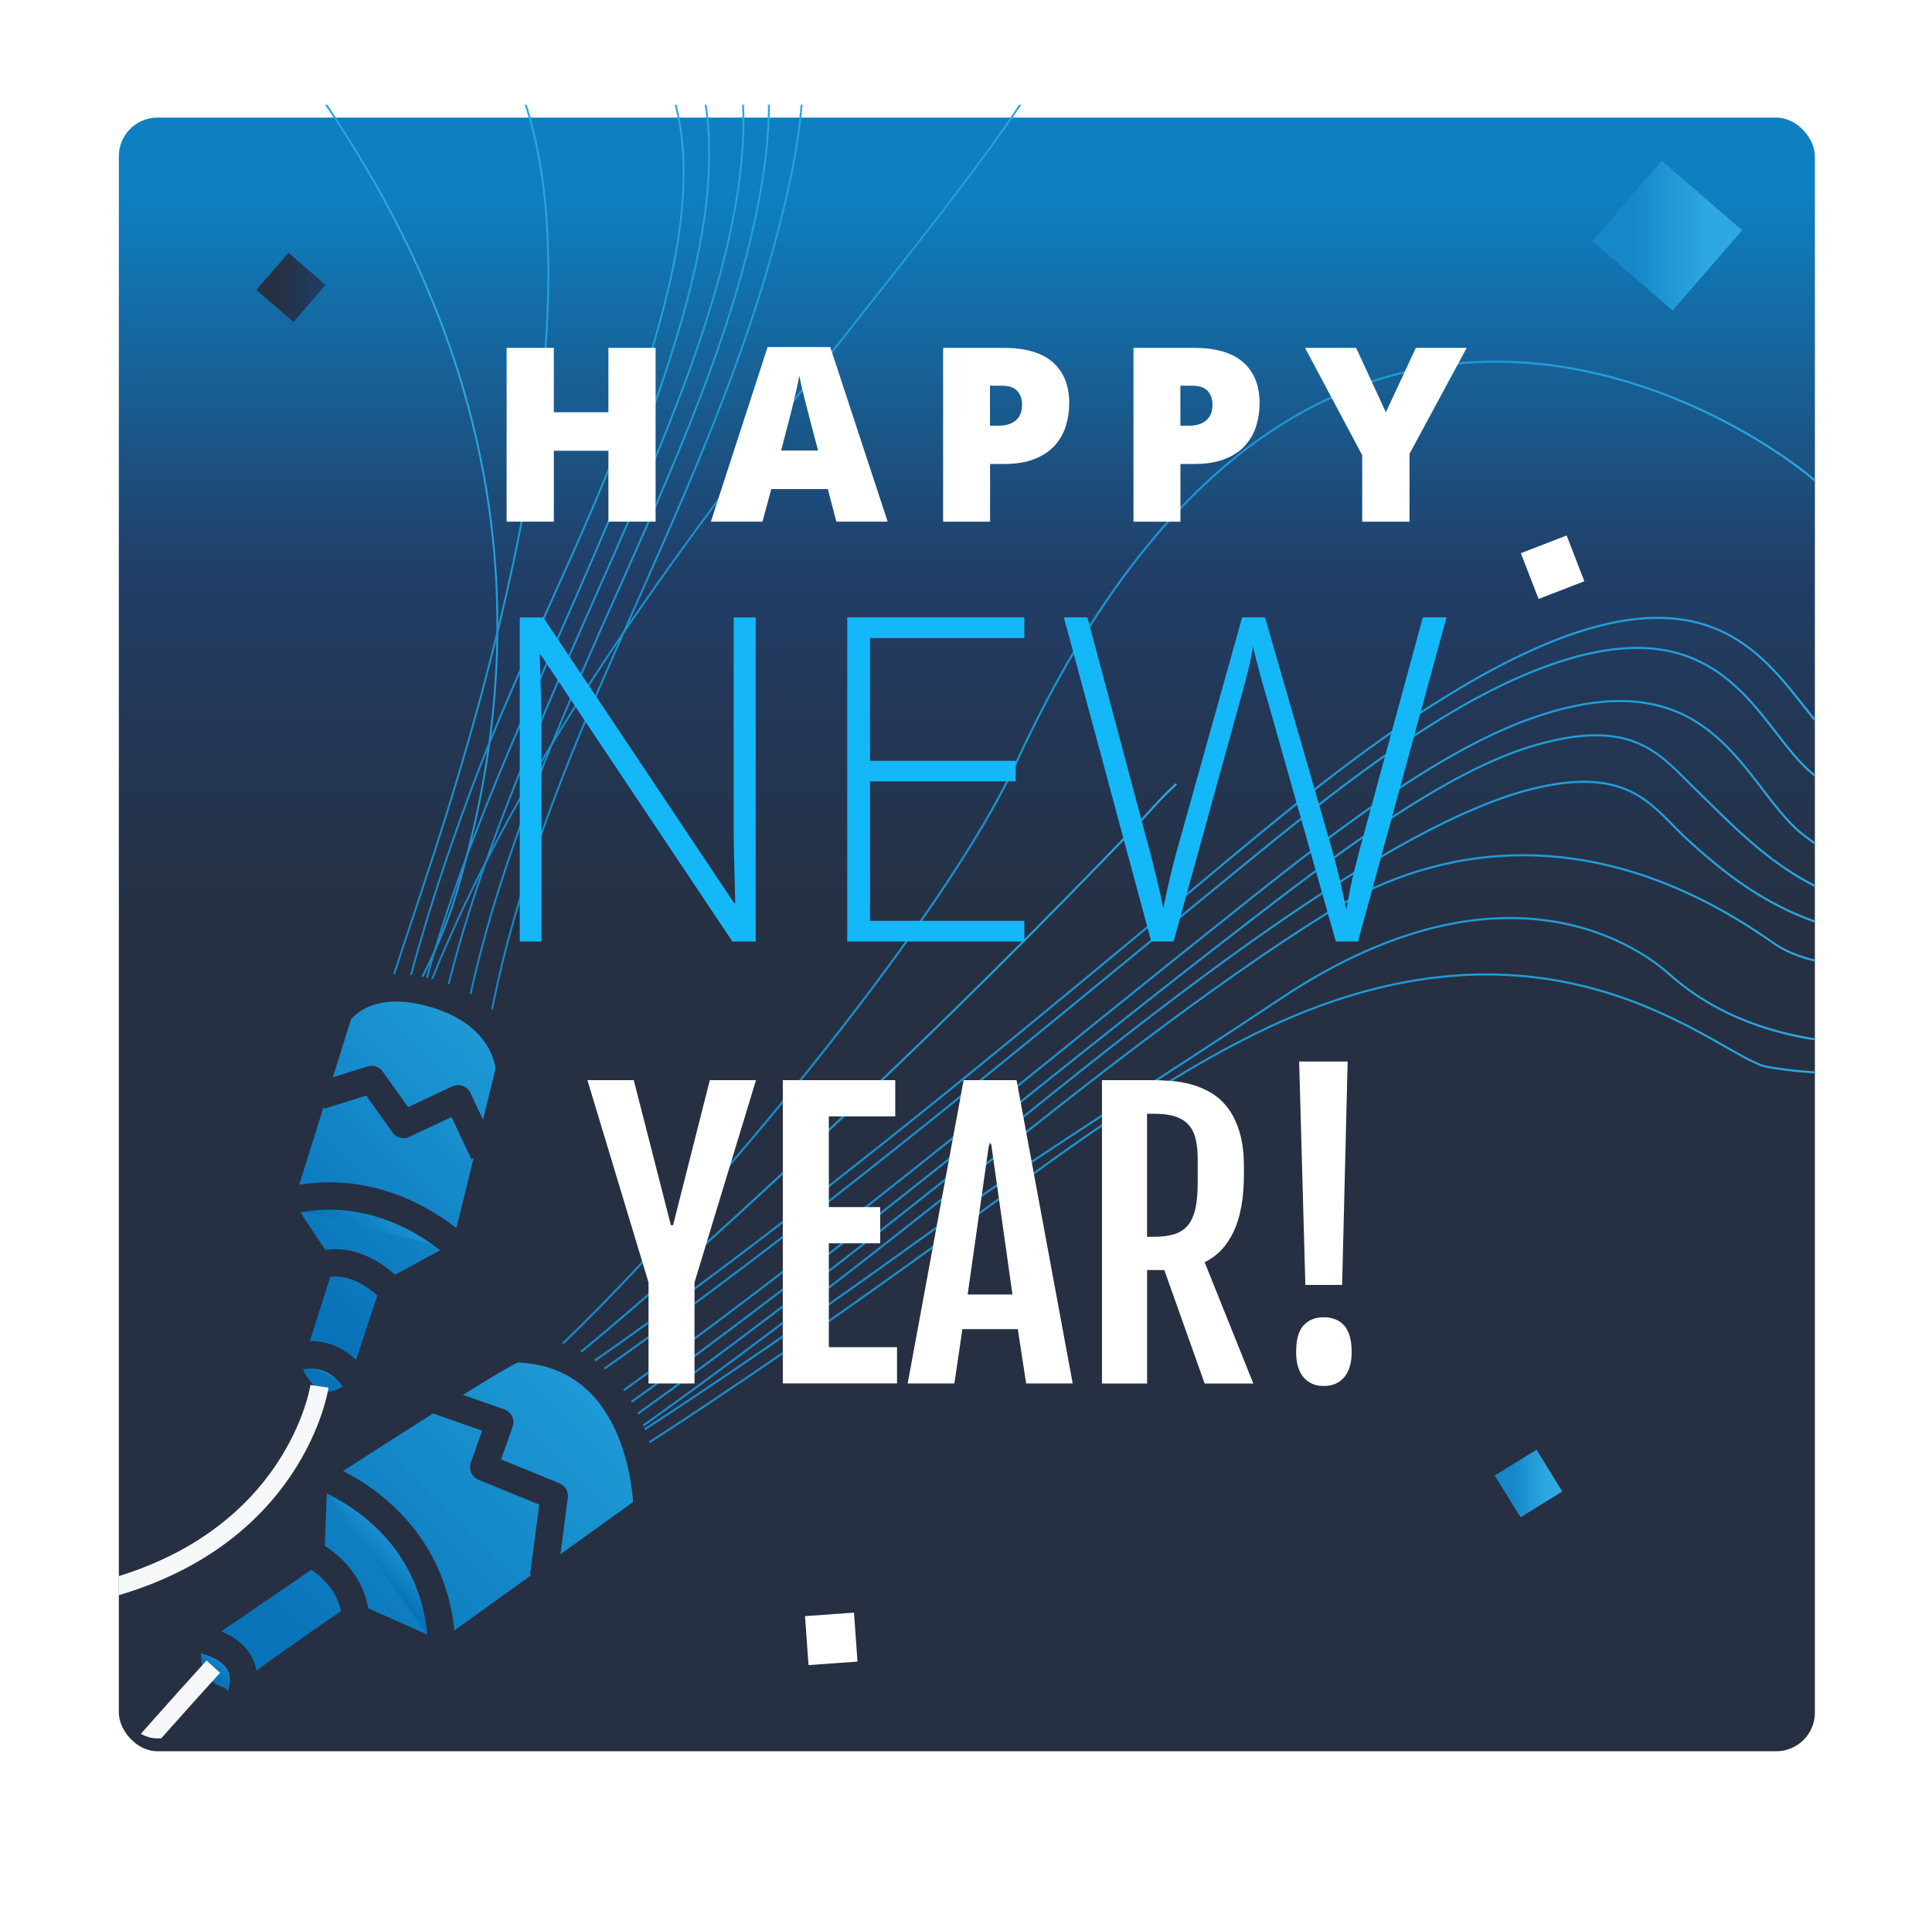 <svg xmlns="http://www.w3.org/2000/svg" xmlns:xlink="http://www.w3.org/1999/xlink" id="Layer_1" viewBox="0 0 423 418.32"><defs><linearGradient id="linear-gradient" x1="211.69" x2="211.69" y1="380.68" y2="22.93" gradientUnits="userSpaceOnUse"><stop offset=".5" stop-color="#263042"/><stop offset=".63" stop-color="#233755"/><stop offset=".72" stop-color="#213e67"/><stop offset=".95" stop-color="#0e7fc0"/></linearGradient><linearGradient id="linear-gradient-2" x1="719.74" x2="818.24" y1="-426.5" y2="-426.5" gradientTransform="rotate(-24.34 1726.856 1468.712)" gradientUnits="userSpaceOnUse"><stop offset=".07" stop-color="#1688c9"/><stop offset=".86" stop-color="#229fd9"/><stop offset=".96" stop-color="#29a4dd"/><stop offset="1" stop-color="#2ea8e0"/></linearGradient><linearGradient xlink:href="#linear-gradient-2" id="linear-gradient-3" x1="724.13" x2="854.69" y1="-418.31" y2="-418.31"/><linearGradient xlink:href="#linear-gradient-2" id="linear-gradient-4" x1="733.19" x2="884.71" y1="-412.65" y2="-412.65"/><linearGradient xlink:href="#linear-gradient-2" id="linear-gradient-5" x1="739.34" x2="891.18" y1="-412.98" y2="-412.98"/><linearGradient xlink:href="#linear-gradient-2" id="linear-gradient-6" x1="747.26" x2="899.05" y1="-412.15" y2="-412.15"/><linearGradient xlink:href="#linear-gradient-2" id="linear-gradient-7" x1="754.36" x2="904.23" y1="-411.15" y2="-411.15"/><linearGradient xlink:href="#linear-gradient-2" id="linear-gradient-8" x1="760.49" x2="911" y1="-409.34" y2="-409.34"/><linearGradient xlink:href="#linear-gradient-2" id="linear-gradient-9" x1="745.13" x2="956.36" y1="-402.9" y2="-402.9"/><linearGradient xlink:href="#linear-gradient-2" id="linear-gradient-10" x1="387.89" x2="593.6" y1="315.21" y2="315.21" gradientTransform="matrix(1.445 -.269 -.226 1.14 -388.84 45.07)"/><linearGradient xlink:href="#linear-gradient-2" id="linear-gradient-11" x1="387.27" x2="591.36" y1="308.72" y2="308.72" gradientTransform="matrix(1.445 -.269 -.226 1.14 -388.84 45.07)"/><linearGradient xlink:href="#linear-gradient-2" id="linear-gradient-12" x1="425.68" x2="631.79" y1="251.34" y2="251.34" gradientTransform="matrix(1.432 -.331 -.176 1.149 -462.03 142.32)"/><linearGradient xlink:href="#linear-gradient-2" id="linear-gradient-13" x1="424.58" x2="630.15" y1="244.6" y2="244.6" gradientTransform="matrix(1.432 -.331 -.176 1.149 -462.03 142.32)"/><linearGradient xlink:href="#linear-gradient-2" id="linear-gradient-14" x1="423.55" x2="629.85" y1="238.92" y2="238.92" gradientTransform="matrix(1.432 -.331 -.176 1.149 -462.03 142.32)"/><linearGradient xlink:href="#linear-gradient-2" id="linear-gradient-15" x1="422.96" x2="628.93" y1="234.38" y2="234.38" gradientTransform="matrix(1.432 -.331 -.176 1.149 -462.03 142.32)"/><linearGradient xlink:href="#linear-gradient-2" id="linear-gradient-16" x1="424.19" x2="627.64" y1="225.34" y2="225.34" gradientTransform="matrix(1.432 -.331 -.176 1.149 -462.03 142.32)"/><linearGradient xlink:href="#linear-gradient-2" id="linear-gradient-17" x1="424.52" x2="627.24" y1="221.15" y2="221.15" gradientTransform="matrix(1.432 -.331 -.176 1.149 -462.03 142.32)"/><linearGradient xlink:href="#linear-gradient-2" id="linear-gradient-18" x1="499.09" x2="601.35" y1="128.02" y2="128.02" gradientTransform="matrix(1.401 -.444 -.084 1.159 -577.86 337.96)"/><linearGradient xlink:href="#linear-gradient-2" id="linear-gradient-19" x1="499.86" x2="702.92" y1="93.05" y2="93.05" gradientTransform="matrix(1.401 -.444 -.084 1.159 -577.86 337.96)"/><linearGradient id="linear-gradient-20" x1="52.88" x2="130.11" y1="378.86" y2="301.64" gradientUnits="userSpaceOnUse"><stop offset=".19" stop-color="#0973b9"/><stop offset="1" stop-color="#1f9bd7"/></linearGradient><linearGradient xlink:href="#linear-gradient-20" id="linear-gradient-21" x1="79.78" x2="88.76" y1="345.65" y2="336.67"/><linearGradient xlink:href="#linear-gradient-20" id="linear-gradient-22" x1="71.89" x2="74.65" y1="348.28" y2="345.52"/><linearGradient xlink:href="#linear-gradient-20" id="linear-gradient-23" x1="50.35" x2="111.04" y1="289.22" y2="228.53"/><linearGradient xlink:href="#linear-gradient-20" id="linear-gradient-24" x1="73.82" x2="88.9" y1="276.57" y2="261.49"/><linearGradient xlink:href="#linear-gradient-20" id="linear-gradient-25" x1="75.38" x2="80.64" y1="282.64" y2="277.38"/><linearGradient xlink:href="#linear-gradient-20" id="linear-gradient-26" x1="45.59" x2="50.56" y1="366.87" y2="361.89"/><linearGradient xlink:href="#linear-gradient-20" id="linear-gradient-27" x1="69.09" x2="74.03" y1="303.04" y2="298.11"/><linearGradient id="linear-gradient-28" x1="56.14" x2="71.3" y1="62.94" y2="62.94" gradientTransform="rotate(-40.89 63.72 62.938)" gradientUnits="userSpaceOnUse"><stop offset=".25" stop-color="#263042"/><stop offset=".69" stop-color="#223755"/><stop offset="1" stop-color="#203e67"/></linearGradient><linearGradient id="linear-gradient-29" x1="348.63" x2="381.44" y1="51.61" y2="51.61" gradientTransform="rotate(-40.89 365.006 51.608)" gradientUnits="userSpaceOnUse"><stop offset=".27" stop-color="#1688c9"/><stop offset=".67" stop-color="#28a1db"/><stop offset=".77" stop-color="#2ea8e0"/></linearGradient><linearGradient xlink:href="#linear-gradient-29" id="linear-gradient-30" x1="327.27" x2="342.07" y1="324.86" y2="324.86" gradientTransform="rotate(-58.3 334.675 324.858)"/><clipPath id="clippath"><rect width="371.34" height="357.75" x="26.02" y="22.93" class="cls-2" rx="8.47" ry="8.47"/></clipPath><filter id="drop-shadow-1" filterUnits="userSpaceOnUse"><feOffset dy="2.82"/><feGaussianBlur result="blur" stdDeviation="8.47"/><feFlood flood-color="#000" flood-opacity=".2"/><feComposite in2="blur" operator="in"/><feComposite in="SourceGraphic"/></filter><style>.cls-12,.cls-2,.cls-3{fill:none}.cls-2,.cls-27,.cls-28{stroke-width:0}.cls-3{stroke:#263042;stroke-linejoin:round;stroke-width:6px}.cls-12{stroke-miterlimit:10}.cls-27{fill:#14b8f9}.cls-12{stroke:#f6f7f8;stroke-width:4px}.cls-28{fill:#fff}</style></defs><rect width="371.34" height="357.75" x="26.02" y="22.93" rx="8.47" ry="8.47" style="fill:url(#linear-gradient);filter:url(#drop-shadow-1);stroke-width:0"/><rect width="371.34" height="357.75" x="26.02" y="22.93" class="cls-2" rx="8.47" ry="8.47"/><g style="clip-path:url(#clippath)"><path d="M69.9 20.7c27.07 39.44 54.15 98.84 29.04 178.08-10.41 29.71-23.33 33.78-26.52 55.68" style="stroke:url(#linear-gradient-2);stroke-miterlimit:10;stroke-width:.41px;fill:none"/><path d="M76.2 252.15c3.2-21.98 13.07-46.26 22.38-76.5 27.27-88.58 23.93-134.38 15.23-156.25" style="stroke:url(#linear-gradient-3);stroke-miterlimit:10;stroke-width:.41px;fill:none"/><path d="M147.06 20.09c2.83 8.26 3.38 18.78 1.57 31.25-.42 2.91-.98 5.95-1.66 9.04-5.52 25.29-16.42 49.45-26.95 72.81-5.86 12.99-11.91 26.43-16.84 39.66-10.38 27.92-16.92 51.74-19.98 72.82" style="stroke:url(#linear-gradient-4);stroke-miterlimit:10;stroke-width:.41px;fill:none"/><path d="M87.75 240.78c4.99-34.34 19.94-68.26 34.4-101.06 11.88-26.96 23.1-52.42 29.4-78.32 1.11-4.56 1.98-9.02 2.6-13.24 1.63-11.19 1.48-20.91-.38-28.95" style="stroke:url(#linear-gradient-5);stroke-miterlimit:10;stroke-width:.41px;fill:none"/><path d="M162.42 19.23c.66 6.48.4 13.86-.8 22.1-.68 4.7-1.68 9.71-2.97 14.89-5.96 23.93-17.03 48.96-28.75 75.46-15.08 34.1-30.67 69.36-35.72 104.1" style="stroke:url(#linear-gradient-6);stroke-miterlimit:10;stroke-width:.41px;fill:none"/><path d="M100.36 232.2c4.87-33.5 19.07-67.24 33.78-100.19 13.43-30.07 26.11-58.46 31.74-86.71.51-2.57.95-5.1 1.3-7.51.97-6.64 1.33-12.7 1.09-18.2" style="stroke-miterlimit:10;stroke-width:.41px;stroke:url(#linear-gradient-7);fill:none"/><path d="M175.73 19.62c-.16 3.27-.5 6.72-1.02 10.33-.47 3.2-1.08 6.59-1.84 10.08-7.04 32.44-20.31 62.35-33.14 91.28-4.1 9.24-8.34 18.8-12.26 28.19-11.39 27.3-18.35 50.42-21.3 70.68" style="stroke:url(#linear-gradient-8);stroke-miterlimit:10;stroke-width:.41px;fill:none"/><path d="M89.03 229.62c27.71-84.26 109.21-166.81 136.53-210.07" style="stroke:url(#linear-gradient-9);stroke-miterlimit:10;stroke-width:.41px;fill:none"/><path d="M399.78 234.96c-4.58-.18-8.87-.63-12.85-1.33-10.41-1.84-47.03-39.52-112.27-7.18-24.92 12.35-48.92 31.08-65.38 43.01-31.39 22.75-73.16 52.1-117.91 77.29" style="stroke:url(#linear-gradient-10);stroke-width:.46px;stroke-miterlimit:10;fill:none"/><path d="M91.14 343.47c42.2-23.75 82.16-51.73 112.26-73.46l2.18-1.57c20.28-14.64 49.28-32.71 74.8-49.75 52.9-35.33 83.23-7 85.1-5.35 6.87 6.06 14.87 10.22 24.46 12.73 2.57.67 5.28 1.22 8.14 1.64" style="stroke:url(#linear-gradient-11);stroke-width:.46px;stroke-miterlimit:10;fill:none"/><path d="M400.23 210.89c-4.54-.71-8.64-2.05-12.03-4.44-43.35-30.53-78.9-18.12-97.12-6.81-26.6 16.52-55.82 39.83-75.16 55.25-2.05 1.64-4.01 3.2-5.86 4.67-35.21 27.98-73.47 57.4-114.69 83.01" style="stroke:url(#linear-gradient-12);stroke-width:.46px;stroke-miterlimit:10;fill:none"/><path d="M94.26 339.97c40.08-24.89 77.88-53.98 112.77-81.71 3.63-2.89 7.72-6.19 12.05-9.68 21.26-17.15 50.38-40.64 76.95-57.13 16.34-10.15 29.96-16.52 40.49-18.94 17.71-4.07 23.79 2.13 29.67 8.13.97.99 1.97 2.01 3 2.95 6.2 5.68 13.19 11.53 22.31 15.81a63.77 63.77 0 0 0 7.76 3.03" style="stroke:url(#linear-gradient-13);stroke-width:.46px;stroke-miterlimit:10;fill:none"/><path d="M399.91 195.24a61.332 61.332 0 0 1-8.69-4.83c-6.67-4.45-12.16-9.87-17.48-15.11-1.1-1.09-2.2-2.17-3.31-3.25-.52-.51-1.04-1.03-1.56-1.55-6.51-6.49-13.24-13.21-33.65-7.03-7.3 2.21-15.69 6.29-25.64 12.47-13.33 8.28-27.03 18.88-38.04 27.39l-2.13 1.65c-15.81 12.21-31.53 24.79-46.74 36.95-5.86 4.68-11.91 9.53-17.89 14.28-32.42 25.79-70.45 55.45-111.51 80.95" style="stroke-width:.46px;stroke:url(#linear-gradient-14);stroke-miterlimit:10;fill:none"/><path d="M92.99 333.69c38.26-23.76 75.12-52.19 109.24-79.37 10.85-8.65 21.78-17.48 32.35-26.02 10.52-8.51 21.41-17.3 32.22-25.92 1.02-.81 2.07-1.65 3.13-2.5 12.01-9.59 26.95-21.52 41.7-30.68 9.13-5.67 17.09-9.64 24.33-12.12 13.43-4.61 24.19-4.74 32.9-.42 7.53 3.74 12.58 10.34 17.04 16.17 3 3.92 5.83 7.63 9.1 10.12a58.06 58.06 0 0 0 4.99 3.43" style="stroke:url(#linear-gradient-15);stroke-width:.46px;stroke-miterlimit:10;fill:none"/><path d="M400.37 172.29c-1.4-1.06-2.78-2.19-4.14-3.39-2.55-2.24-4.88-5.25-7.34-8.43-9.38-12.11-21.06-27.18-55.35-12.57-5.97 2.55-12.21 5.85-19.08 10.12-15.85 9.84-31.35 22.55-45.03 33.76-1.29 1.06-2.56 2.1-3.81 3.12-6.31 5.16-12.71 10.41-18.9 15.49-14.67 12.05-29.84 24.5-45.04 36.67-30.77 24.62-67.37 52.99-105.45 76.64" style="stroke:url(#linear-gradient-16);stroke-width:.46px;stroke-miterlimit:10;fill:none"/><path d="M97.3 319.77c35.36-21.96 69.37-48.2 95.05-68.6 20.62-16.39 40.97-33.27 60.65-49.6l2.99-2.48c2.68-2.22 5.34-4.45 8.15-6.81 15.56-13.03 33.19-27.79 51.75-39.32 2.68-1.66 5.36-3.25 7.96-4.71 20.41-11.45 36.36-15.25 48.78-11.62 10.56 3.09 16.75 10.96 22.22 17.9 2.23 2.83 4.34 5.51 6.53 7.56" style="stroke:url(#linear-gradient-17);stroke-width:.46px;stroke-miterlimit:10;fill:none"/><path d="M257.56 171.68c-3.68 3.26-6.89 7.25-10.35 10.84-20.3 21.06-38.77 39.43-56.44 56.18-31.73 30.06-58.17 54.24-83.15 72.69" style="stroke:url(#linear-gradient-18);stroke-width:.46px;stroke-miterlimit:10;fill:none"/><path d="M109.02 306.59c25.08-18.51 94.57-98.44 113.57-139.75 67.23-146.16 170.61-67.1 176.85-59.6.57.69 1.14 1.36 1.7 2.03" style="stroke:url(#linear-gradient-19);stroke-width:.46px;stroke-miterlimit:10;fill:none"/><path d="m68.03 340.22-26.65 18.24s-3.51 13.33 10.52 14.73c-.7-.7 25.95-18.94 25.95-18.94l18.94 8.42 44.89-32.26s-.19-34.25-28.76-35.07c-2.1 0-44.19 27.35-44.19 27.35l-.7 17.53Z" style="fill:url(#linear-gradient-20);stroke:#263042;stroke-linejoin:round;stroke-width:6px"/><path d="M68.73 322.68s28.06 8.42 28.06 39.98" style="fill:url(#linear-gradient-21);stroke:#263042;stroke-linejoin:round;stroke-width:6px"/><path d="M68.03 340.22s9.12 4.21 9.82 14.03" style="fill:url(#linear-gradient-22);stroke:#263042;stroke-linejoin:round;stroke-width:6px"/><path d="m95.38 306.55 14.03 4.91-3.5 9.82 15.43 6.31-2.3 17.65" class="cls-3"/><path d="m61.02 263.77 13.13-41.97s6.07-9.35 22.64-3.62c14.53 5.02 14.73 16.13 14.73 16.13l-9.82 39.98-15.63 8.53-7.16 21.63s-6.89 6.94-12.62.7c-4.4-4.8-2.81-7.72-2.81-7.72l6.46-20.23-8.92-13.44Z" style="fill:url(#linear-gradient-23);stroke:#263042;stroke-linejoin:round;stroke-width:6px"/><path d="M61.02 263.77s19.64-8.42 40.68 10.52" style="fill:url(#linear-gradient-24);stroke:#263042;stroke-linejoin:round;stroke-width:6px"/><path d="m70.14 239.92 11.22-3.51 7.01 9.82 11.92-5.61 5.62 11.93" class="cls-3"/><path d="M69.94 277.21s7.01-3.51 16.13 5.61" style="fill:url(#linear-gradient-25);stroke:#263042;stroke-linejoin:round;stroke-width:6px"/><path d="M51.9 373.18s7.21-12.04-10.52-14.73" style="fill:url(#linear-gradient-26);stroke:#263042;stroke-linejoin:round;stroke-width:6px"/><path d="M78.91 304.45s-4.01-10.63-15.43-7.01" style="fill:url(#linear-gradient-27);stroke:#263042;stroke-linejoin:round;stroke-width:6px"/><path d="M69.95 303.58s-4.98 34.02-48.13 44.81M46.71 364.98s-35.68 39-43.98 52.28" class="cls-12"/></g><path d="M359.5 255.07s-.01 0-.02.01h.02Z" class="cls-28"/><path d="M58.34 57.57h10.75v10.75H58.34z" style="fill:url(#linear-gradient-28);stroke-width:0" transform="rotate(40.89 63.717 62.94)"/><path d="M353.4 39.97h23.26v23.26H353.4z" style="fill:url(#linear-gradient-29);stroke-width:0" transform="rotate(40.89 365.013 51.596)"/><path d="m343.007 117.26 3.88 10.025-10.025 3.88-3.88-10.025zM176.252 353.91l10.722-.77.77 10.723-10.722.77z" class="cls-28"/><path d="M329.3 319.49h10.75v10.75H329.3z" style="fill:url(#linear-gradient-30);stroke-width:0" transform="rotate(58.3 334.671 324.853)"/><path d="M143.54 114.23h-10.33V98.71h-11.95v15.52h-10.34V76.17h10.34v14.11h11.95V76.17h10.33v38.06ZM183.12 114.23l-1.88-7.13h-12.37l-1.93 7.13h-11.3l12.42-38.22h13.72l12.57 38.22H183.1Zm-4.01-15.57-1.64-6.25c-.17-.68-.43-1.64-.75-2.9-.33-1.26-.66-2.56-.98-3.91s-.57-2.45-.74-3.32c-.16.87-.38 1.94-.66 3.21-.29 1.28-.58 2.54-.89 3.79s-.57 2.29-.79 3.12l-1.64 6.25h8.1ZM219.65 76.17c4.83 0 8.44 1.05 10.84 3.15 2.4 2.1 3.61 5.08 3.61 8.96 0 1.74-.25 3.4-.74 5s-1.3 3.02-2.42 4.27c-1.12 1.25-2.6 2.24-4.45 2.97s-4.13 1.09-6.83 1.09h-2.89v12.63h-10.28V76.18h13.17Zm-.24 8.3h-2.66v8.75h2.03c.88 0 1.71-.15 2.47-.46s1.38-.8 1.84-1.48c.46-.68.69-1.6.69-2.75s-.36-2.17-1.07-2.93-1.81-1.13-3.31-1.13ZM261.33 76.17c4.83 0 8.44 1.05 10.84 3.15 2.4 2.1 3.61 5.08 3.61 8.96 0 1.74-.25 3.4-.74 5s-1.3 3.02-2.42 4.27c-1.12 1.25-2.6 2.24-4.45 2.97s-4.13 1.09-6.83 1.09h-2.89v12.63h-10.28V76.18h13.17Zm-.23 8.3h-2.66v8.75h2.03c.88 0 1.71-.15 2.47-.46s1.38-.8 1.84-1.48c.46-.68.69-1.6.69-2.75s-.36-2.17-1.07-2.93-1.81-1.13-3.31-1.13ZM303.43 90.28l6.56-14.11h11.14l-12.52 23.2v14.87h-10.36V99.69l-12.52-23.51h11.19l6.51 14.11ZM141.99 280.83l-13.38-44.29h10.15l8.13 31.77h.47l8.05-31.77h10.11l-13.46 44.29v22.13h-10.07v-22.13Zm29.4-44.29h24.62v7.93h-14.54v19.87h11.24v7.93h-11.24v22.75h14.93v7.93h-25.01v-66.42Zm39.59 0h11.59l12.29 66.42h-10.19l-1.83-11.9h-12.13l-1.75 11.9h-10.23l12.25-66.42Zm10.69 46.94-4.67-33.1h-.43l-4.71 33.1h9.8Zm19.6-46.94h10.93c1.24 0 2.61.05 4.1.16 1.49.1 2.98.36 4.47.76s2.93 1 4.32 1.81c1.39.8 2.62 1.91 3.7 3.31 1.08 1.4 1.94 3.16 2.59 5.27.65 2.11.97 4.67.97 7.68v1.67c0 5.06-.73 9.17-2.18 12.35-1.45 3.18-3.59 5.46-6.42 6.86l10.66 26.56h-10.66l-8.83-24.85h-3.77v24.85h-9.88v-66.42Zm11.4 34.3c1.76 0 3.25-.19 4.47-.58 1.22-.39 2.2-1.04 2.96-1.96.75-.92 1.3-2.14 1.63-3.66.34-1.52.5-3.39.5-5.62v-5.25c0-1.71-.16-3.19-.47-4.43-.31-1.24-.84-2.27-1.57-3.07s-1.72-1.4-2.94-1.79-2.75-.58-4.59-.58h-1.52v26.95h1.52Zm31.11 25.24c0-2.72.54-4.67 1.63-5.85 1.09-1.18 2.57-1.77 4.43-1.77s3.45.62 4.51 1.87c1.06 1.24 1.59 3.16 1.59 5.76 0 2.36-.54 4.19-1.61 5.48-1.08 1.3-2.59 1.94-4.53 1.94-1.84 0-3.31-.63-4.39-1.89-1.09-1.26-1.63-3.1-1.63-5.54Zm.66-63.62h10.62l-1.21 48.92h-8.05l-1.36-48.92Z" class="cls-28"/><path d="M165.45 206.17h-5.1l-41.94-62.76h-.24c.06 1.75.12 3.52.17 5.32s.1 3.64.15 5.53c.05 1.89.07 3.84.07 5.85v46.07h-4.76v-70.97h5.15l41.79 62.57h.24c-.03-1.42-.07-3.07-.12-4.95-.05-1.88-.1-3.8-.15-5.78s-.07-3.83-.07-5.58v-46.26h4.81v70.97ZM224.28 206.17H185.5V135.2h38.78v4.51h-33.79v26.89h31.89v4.51h-31.89v30.53h33.79v4.51ZM316.7 135.2l-19.37 70.97h-4.85l-15.19-53.59c-.36-1.13-.67-2.21-.95-3.23-.27-1.02-.53-1.99-.78-2.91-.24-.92-.47-1.8-.68-2.62-.21-.83-.38-1.58-.51-2.26-.13.68-.27 1.4-.41 2.16-.15.76-.32 1.55-.51 2.35-.19.81-.41 1.65-.63 2.52-.23.87-.47 1.78-.73 2.72l-15.14 54.85h-4.9l-19.12-70.97h5.15l13.35 50.05c.36 1.33.69 2.59 1 3.79s.59 2.35.85 3.47.51 2.2.75 3.25c.24 1.05.46 2.11.66 3.18.23-1.07.45-2.15.68-3.25.23-1.1.48-2.22.75-3.35s.57-2.31.87-3.52.66-2.48 1.04-3.81l13.93-49.8h5l14.46 50.09c.39 1.39.74 2.7 1.07 3.93.32 1.23.61 2.4.87 3.52s.5 2.2.73 3.25c.23 1.05.45 2.11.68 3.18.26-1.46.53-2.89.8-4.3.27-1.41.61-2.89 1-4.44.39-1.55.83-3.25 1.31-5.1l13.64-50.14h5.19Z" class="cls-27"/></svg>